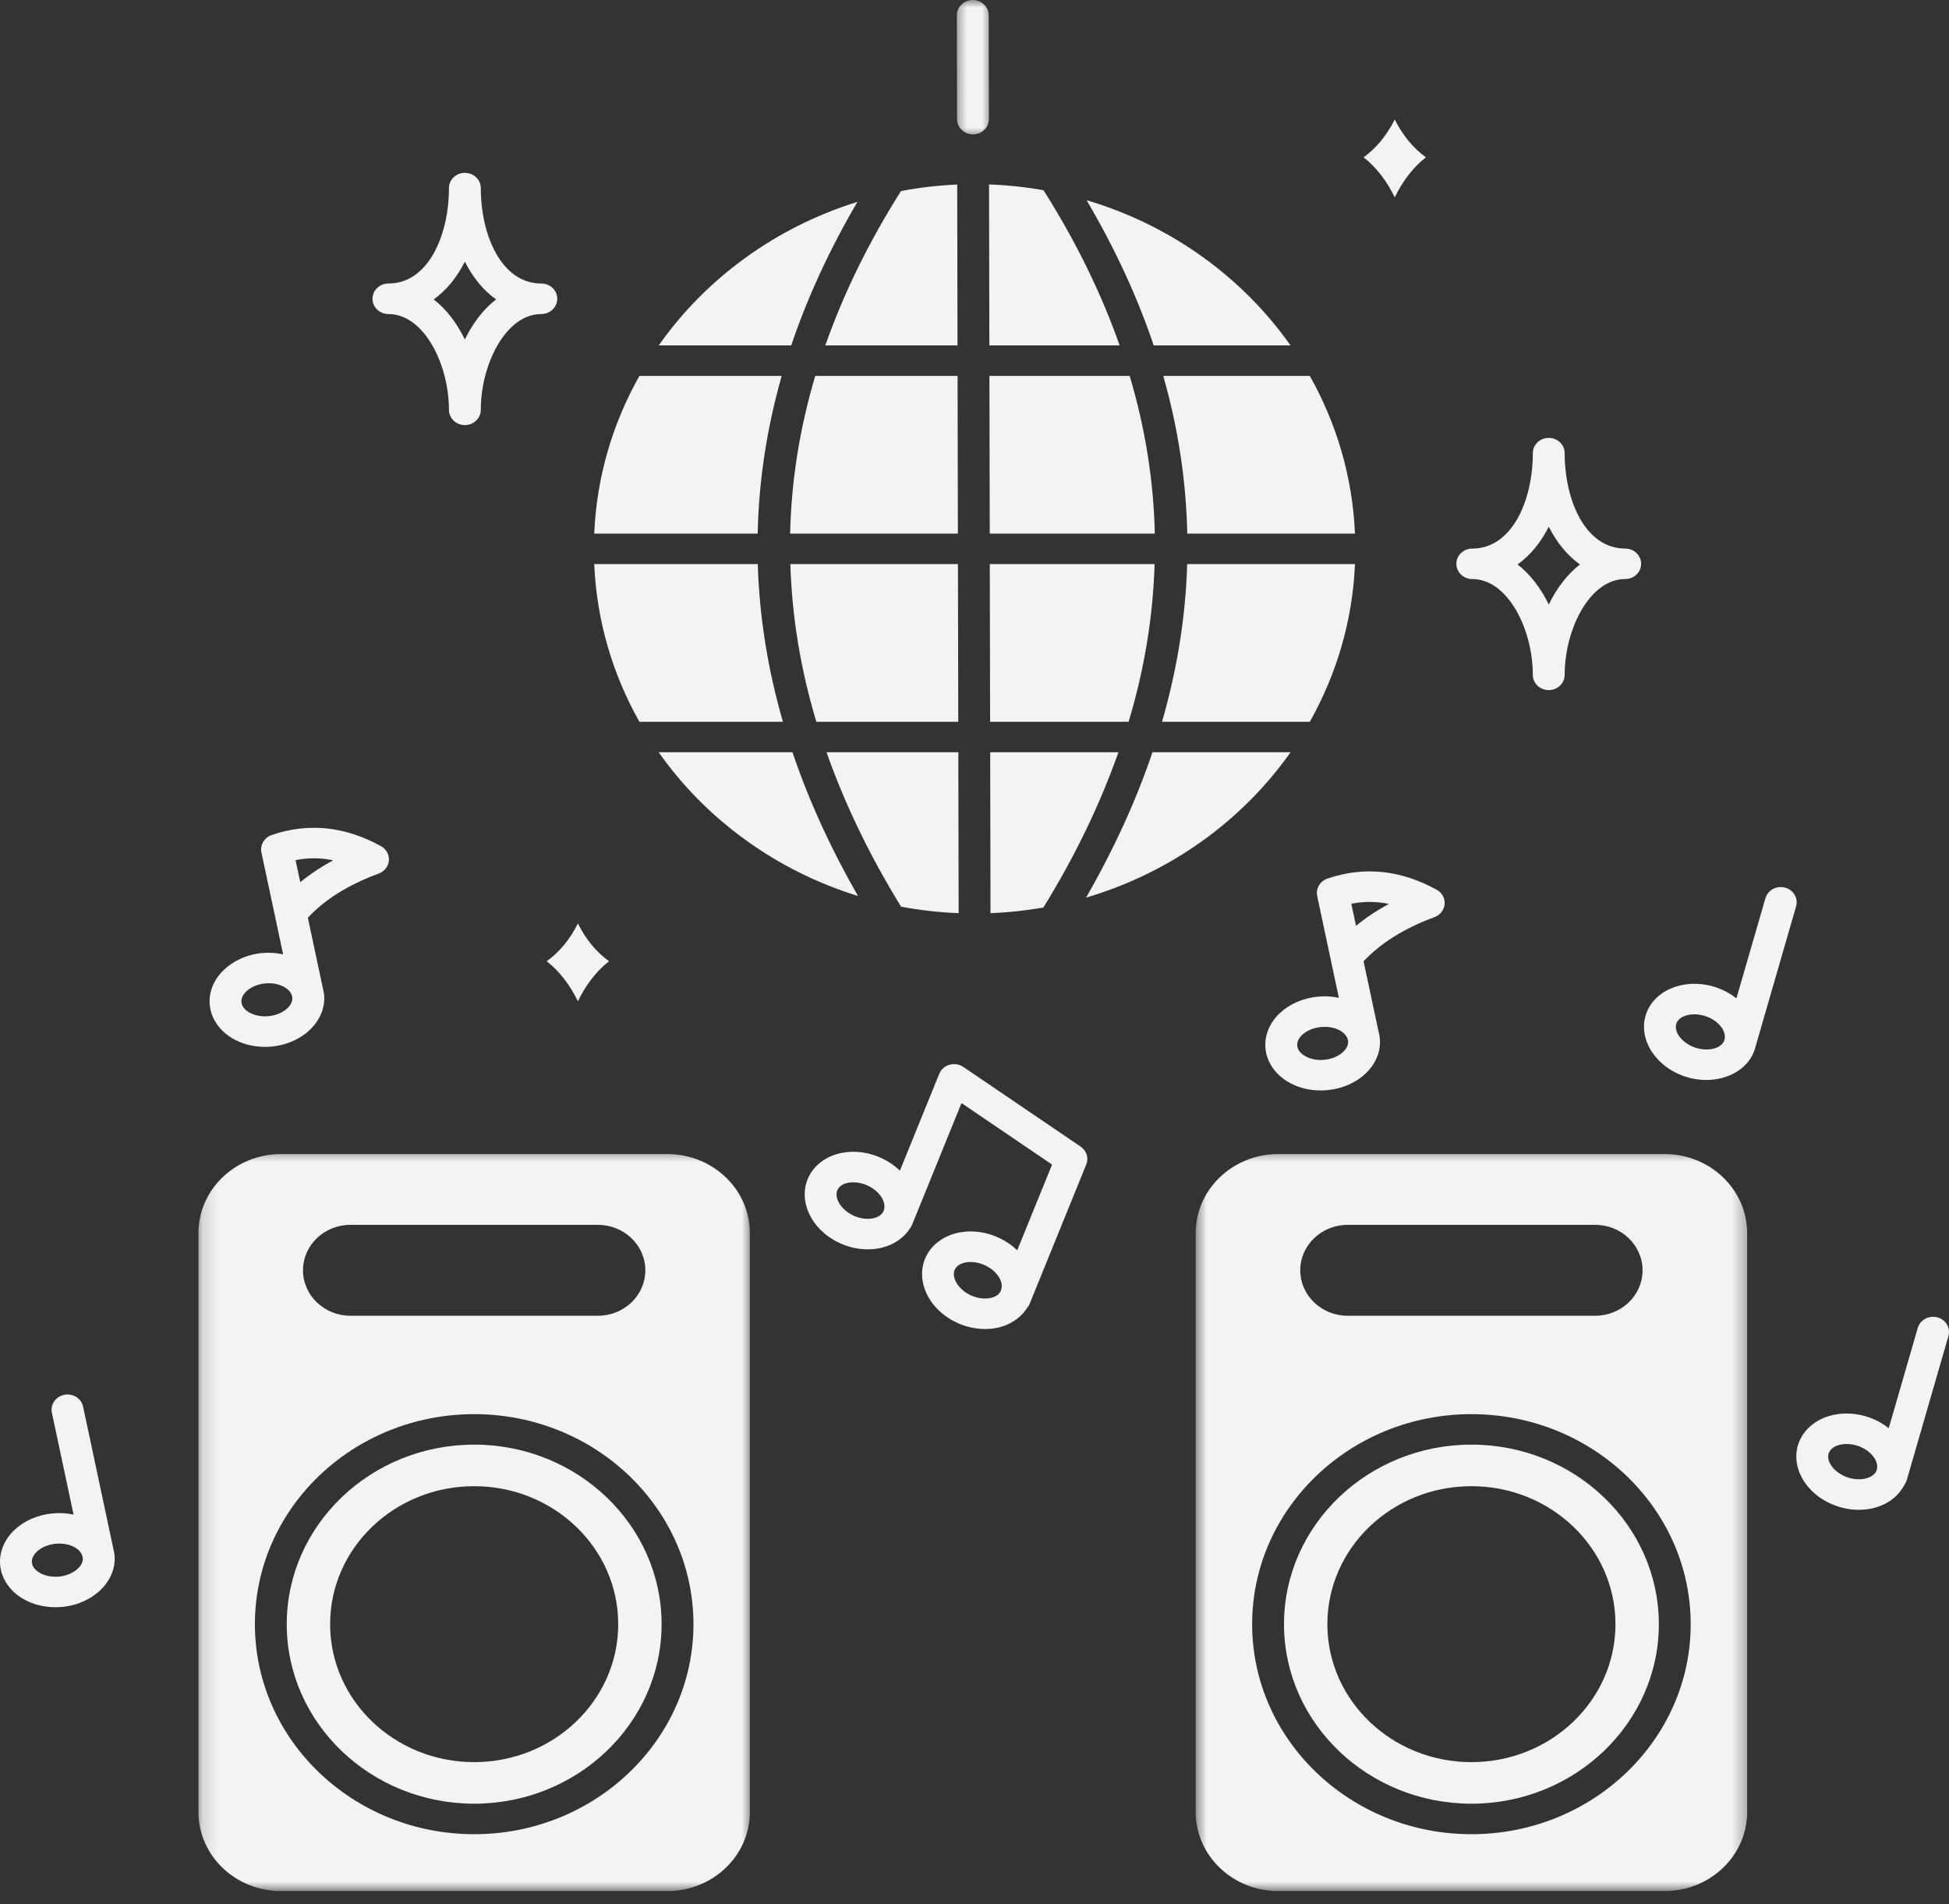 <svg width="130" height="127" viewBox="0 0 130 127" fill="none" xmlns="http://www.w3.org/2000/svg">
<rect x="0" y="0" width="130" height="127" fill="#333333" stroke="none"/>
<path d="M63.867 23.037L63.846 12.308C62.57 12.362 61.317 12.511 60.098 12.74C57.936 16.153 56.264 19.588 55.049 23.037H63.867Z" fill="#F3F3F3"/>
<path d="M90.379 37.62H79.186C79.084 41.118 78.522 44.625 77.508 48.139H87.364C89.144 44.985 90.215 41.413 90.379 37.62Z" fill="#F3F3F3"/>
<path d="M86.079 50.171H76.871C75.777 53.4 74.3 56.632 72.44 59.864C78.059 58.212 82.859 54.743 86.079 50.171Z" fill="#F3F3F3"/>
<path d="M69.595 60.525C71.726 57.072 73.381 53.62 74.6 50.171H66.046L66.067 60.902C67.265 60.856 68.443 60.725 69.595 60.525Z" fill="#F3F3F3"/>
<path d="M75.35 25.07H65.996L66.017 35.588H77.026C76.949 32.068 76.391 28.561 75.35 25.07Z" fill="#F3F3F3"/>
<path d="M86.079 23.037C82.865 18.475 78.08 15.01 72.476 13.352C74.368 16.564 75.859 19.793 76.953 23.037H86.079Z" fill="#F3F3F3"/>
<path d="M74.682 23.037C73.458 19.567 71.776 16.116 69.601 12.685C68.417 12.476 67.206 12.346 65.97 12.302L65.991 23.037H74.682Z" fill="#F3F3F3"/>
<path d="M52.14 25.07H42.65C40.869 28.223 39.798 31.795 39.635 35.588H50.538C50.611 32.07 51.145 28.563 52.14 25.07Z" fill="#F3F3F3"/>
<path d="M75.279 48.139C76.337 44.625 76.907 41.118 77.013 37.62H66.02L66.041 48.139H75.279Z" fill="#F3F3F3"/>
<path d="M79.193 35.588H90.378C90.215 31.795 89.144 28.223 87.364 25.07H77.59C78.585 28.563 79.117 32.07 79.193 35.588Z" fill="#F3F3F3"/>
<path d="M63.917 48.139L63.896 37.62H52.717C52.824 41.118 53.394 44.625 54.452 48.139H63.917Z" fill="#F3F3F3"/>
<path d="M54.378 25.07C53.339 28.561 52.78 32.068 52.702 35.588H63.892L63.871 25.07H54.378Z" fill="#F3F3F3"/>
<path d="M57.229 59.757C55.396 56.561 53.94 53.365 52.859 50.171H43.936C47.089 54.651 51.759 58.068 57.229 59.757Z" fill="#F3F3F3"/>
<path d="M63.942 60.902L63.921 50.171H55.13C56.341 53.602 57.988 57.035 60.104 60.47C61.353 60.705 62.635 60.852 63.942 60.902Z" fill="#F3F3F3"/>
<path d="M57.192 13.463C51.736 15.156 47.081 18.569 43.936 23.037H52.777C53.858 19.831 55.329 16.639 57.192 13.463Z" fill="#F3F3F3"/>
<path d="M52.222 48.139C51.208 44.625 50.649 41.118 50.544 37.62H39.635C39.798 41.413 40.869 44.983 42.65 48.139H52.222Z" fill="#F3F3F3"/>
<mask id="mask0_54_262" style="mask-type:luminance" maskUnits="userSpaceOnUse" x="63" y="0" width="4" height="10">
<path d="M63.569 0H66.251V9.184H63.569V0Z" fill="white"/>
</mask>
<g mask="url(#mask0_54_262)">
<path d="M64.9 8.961C64.9 8.961 64.9 8.961 64.902 8.961C65.488 8.959 65.962 8.503 65.962 7.941L65.947 1.016C65.947 0.454 65.469 0 64.885 0C64.885 0 64.885 0 64.883 0C64.296 0.002 63.823 0.458 63.823 1.02L63.837 7.945C63.837 8.505 64.313 8.961 64.9 8.961Z" fill="#F3F3F3"/>
</g>
<path d="M31.627 96.347C24.735 96.347 19.126 101.719 19.126 108.322C19.126 114.923 24.735 120.294 31.627 120.294C38.52 120.294 44.129 114.923 44.129 108.322C44.129 101.719 38.52 96.347 31.627 96.347ZM31.627 117.522C26.32 117.522 22.019 113.402 22.019 108.322C22.019 103.239 26.32 99.119 31.627 99.119C36.932 99.119 41.236 103.239 41.236 108.322C41.236 113.402 36.932 117.522 31.627 117.522Z" fill="#F3F3F3"/>
<mask id="mask1_54_262" style="mask-type:luminance" maskUnits="userSpaceOnUse" x="13" y="76" width="38" height="51">
<path d="M13.153 76.551H50.161V126.119H13.153V76.551Z" fill="white"/>
</mask>
<g mask="url(#mask1_54_262)">
<path d="M44.519 76.969H18.734C15.703 76.969 13.237 79.333 13.237 82.237V120.854C13.237 123.759 15.703 126.121 18.734 126.121H44.519C47.55 126.121 50.016 123.759 50.016 120.854V82.237C50.016 79.333 47.55 76.969 44.519 76.969ZM23.375 81.689H39.88C41.627 81.689 43.044 83.047 43.044 84.72C43.044 86.394 41.627 87.752 39.88 87.752H23.375C21.628 87.752 20.211 86.394 20.211 84.72C20.209 83.047 21.628 81.689 23.375 81.689ZM31.628 122.329C23.561 122.329 17.002 116.043 17.002 108.322C17.002 100.598 23.561 94.314 31.628 94.314C39.692 94.314 46.254 100.598 46.254 108.322C46.254 116.043 39.692 122.329 31.628 122.329Z" fill="#F3F3F3"/>
</g>
<path d="M98.145 96.347C91.252 96.347 85.644 101.719 85.644 108.322C85.644 114.923 91.252 120.294 98.145 120.294C105.038 120.294 110.646 114.923 110.646 108.322C110.646 101.719 105.038 96.347 98.145 96.347ZM98.145 117.522C92.838 117.522 88.537 113.402 88.537 108.322C88.537 103.239 92.838 99.119 98.145 99.119C103.45 99.119 107.753 103.239 107.753 108.322C107.753 113.402 103.45 117.522 98.145 117.522Z" fill="#F3F3F3"/>
<mask id="mask2_54_262" style="mask-type:luminance" maskUnits="userSpaceOnUse" x="79" y="76" width="38" height="51">
<path d="M79.66 76.551H116.667V126.119H79.66V76.551Z" fill="white"/>
</mask>
<g mask="url(#mask2_54_262)">
<path d="M111.036 76.969H85.254C82.22 76.969 79.754 79.333 79.754 82.237V120.854C79.754 123.759 82.22 126.121 85.254 126.121H111.036C114.067 126.121 116.535 123.759 116.535 120.854V82.237C116.535 79.333 114.067 76.969 111.036 76.969ZM89.892 81.689H106.397C108.145 81.689 109.561 83.047 109.561 84.72C109.561 86.394 108.145 87.752 106.397 87.752H89.892C88.145 87.752 86.728 86.394 86.728 84.72C86.726 83.047 88.145 81.689 89.892 81.689ZM98.145 122.329C90.081 122.329 83.519 116.043 83.519 108.322C83.519 100.598 90.081 94.314 98.145 94.314C106.209 94.314 112.771 100.598 112.771 108.322C112.771 116.043 106.209 122.329 98.145 122.329Z" fill="#F3F3F3"/>
</g>
<path d="M15.437 69.213C16.08 69.61 16.861 69.819 17.674 69.819C17.825 69.819 17.978 69.811 18.133 69.797C20.234 69.594 21.795 68.031 21.615 66.312C21.613 66.288 21.602 66.266 21.6 66.242C21.598 66.231 21.602 66.219 21.6 66.209L20.534 61.208C21.669 59.986 23.255 58.996 25.258 58.263C25.642 58.122 25.906 57.783 25.939 57.393C25.971 57.001 25.765 56.626 25.409 56.431C23.002 55.105 20.551 54.856 18.12 55.691C17.624 55.862 17.333 56.356 17.437 56.852L18.345 61.113C18.347 61.129 18.351 61.143 18.355 61.159L18.885 63.65C18.441 63.552 17.965 63.516 17.475 63.562C15.374 63.767 13.811 65.332 13.993 67.049C14.083 67.913 14.609 68.7 15.437 69.213ZM22.223 57.379C21.412 57.815 20.68 58.301 20.029 58.839L19.715 57.365C20.553 57.196 21.384 57.2 22.223 57.379ZM17.689 65.587C17.766 65.579 17.844 65.575 17.921 65.575C18.675 65.575 19.335 65.928 19.472 66.404L19.499 66.533C19.543 67.111 18.812 67.686 17.917 67.772C17.431 67.82 16.943 67.72 16.587 67.501C16.421 67.399 16.14 67.178 16.105 66.842C16.044 66.262 16.784 65.673 17.689 65.587Z" fill="#F3F3F3"/>
<path d="M88.541 58.598C88.042 58.769 87.751 59.263 87.858 59.759L88.767 64.03C88.769 64.038 88.771 64.046 88.773 64.054L89.303 66.549C88.853 66.451 88.375 66.422 87.894 66.471C86.919 66.565 86.025 66.953 85.375 67.559C84.671 68.218 84.319 69.092 84.411 69.956C84.501 70.82 85.029 71.607 85.855 72.119C86.498 72.517 87.278 72.726 88.09 72.726C88.243 72.726 88.396 72.718 88.551 72.704C89.523 72.609 90.42 72.224 91.07 71.615C91.774 70.956 92.126 70.084 92.033 69.221C92.031 69.197 92.021 69.174 92.019 69.152C92.017 69.14 92.021 69.13 92.019 69.118L90.952 64.116C92.088 62.895 93.676 61.905 95.679 61.169C96.06 61.029 96.326 60.691 96.358 60.3C96.391 59.908 96.184 59.534 95.828 59.34C93.422 58.014 90.969 57.763 88.541 58.598ZM89.586 70.159C89.282 70.444 88.828 70.633 88.338 70.681C87.852 70.729 87.363 70.629 87.009 70.41C86.844 70.307 86.561 70.088 86.525 69.751C86.49 69.418 86.722 69.146 86.861 69.016C87.164 68.733 87.619 68.542 88.109 68.496C88.189 68.487 88.269 68.483 88.35 68.483C88.755 68.483 89.142 68.582 89.44 68.765C89.593 68.859 89.838 69.06 89.903 69.353L89.921 69.442C89.945 69.769 89.722 70.032 89.586 70.159ZM92.641 60.286C91.83 60.721 91.099 61.21 90.447 61.746L90.135 60.276C90.971 60.107 91.805 60.111 92.641 60.286Z" fill="#F3F3F3"/>
<path d="M119.062 59.197C118.497 59.048 117.912 59.364 117.755 59.906L115.821 66.583C115.465 66.302 115.055 66.069 114.604 65.9C112.635 65.167 110.502 65.88 109.848 67.489C109.192 69.098 110.263 71.004 112.232 71.74C112.758 71.934 113.295 72.027 113.812 72.027C115.235 72.027 116.509 71.328 116.99 70.149C116.999 70.129 116.999 70.106 117.007 70.086C117.011 70.074 117.02 70.064 117.024 70.052L119.802 60.448C119.957 59.906 119.626 59.347 119.062 59.197ZM115.023 69.343L114.998 69.43C114.763 69.962 113.839 70.155 113.003 69.845C112.155 69.53 111.606 68.773 111.828 68.228C111.977 67.859 112.457 67.648 113.014 67.648C113.28 67.648 113.563 67.696 113.835 67.796C114.294 67.967 114.679 68.266 114.891 68.616C114.983 68.767 115.105 69.054 115.023 69.343Z" fill="#F3F3F3"/>
<path d="M129.224 87.858C128.658 87.71 128.073 88.025 127.916 88.565L125.98 95.252C125.628 94.973 125.224 94.734 124.765 94.564C123.852 94.222 122.871 94.178 122.004 94.437C121.065 94.718 120.336 95.343 120.007 96.152C119.354 97.763 120.424 99.67 122.394 100.401C122.915 100.596 123.458 100.694 123.99 100.694C124.388 100.694 124.782 100.638 125.155 100.528C126.006 100.272 126.668 99.726 127.03 99.025C127.034 99.019 127.036 99.011 127.041 99.005C127.074 98.939 127.12 98.88 127.15 98.812C127.158 98.792 127.158 98.77 127.166 98.75C127.17 98.738 127.179 98.728 127.183 98.714L129.961 89.11C130.118 88.567 129.787 88.007 129.224 87.858ZM125.189 97.99L125.161 98.091C125.027 98.39 124.707 98.529 124.522 98.585C124.12 98.704 123.623 98.677 123.165 98.507C122.316 98.189 121.767 97.434 121.989 96.89C122.117 96.576 122.45 96.436 122.639 96.377C122.802 96.329 122.982 96.305 123.169 96.305C123.439 96.305 123.724 96.357 123.996 96.458C124.801 96.757 125.327 97.452 125.189 97.99Z" fill="#F3F3F3"/>
<path d="M98.203 38.619C100.583 38.619 102.241 41.987 102.241 45.009C102.241 45.571 102.716 46.025 103.303 46.025C103.889 46.025 104.365 45.571 104.365 45.009C104.365 41.986 106.024 38.619 108.402 38.619C108.989 38.619 109.464 38.165 109.464 37.602C109.464 37.04 108.989 36.586 108.402 36.586C105.752 36.586 104.365 33.384 104.365 30.222C104.365 29.66 103.889 29.204 103.303 29.204C102.716 29.204 102.241 29.66 102.241 30.222C102.241 33.384 100.854 36.586 98.203 36.586C97.617 36.586 97.141 37.04 97.141 37.602C97.141 38.165 97.617 38.619 98.203 38.619ZM103.305 35.126C103.833 36.184 104.543 37.044 105.385 37.647C104.526 38.311 103.824 39.243 103.305 40.316C102.783 39.243 102.081 38.311 101.224 37.647C102.065 37.044 102.775 36.184 103.305 35.126Z" fill="#F3F3F3"/>
<path d="M93.031 13.162C93.552 12.087 94.254 11.155 95.111 10.492C94.269 9.889 93.561 9.027 93.031 7.971C92.501 9.027 91.792 9.889 90.95 10.492C91.809 11.157 92.511 12.089 93.031 13.162Z" fill="#F3F3F3"/>
<path d="M36.465 64.108C37.322 64.773 38.024 65.705 38.546 66.778C39.067 65.705 39.767 64.773 40.626 64.108C39.782 63.508 39.074 62.646 38.546 61.589C38.016 62.648 37.308 63.508 36.465 64.108Z" fill="#F3F3F3"/>
<path d="M25.908 20.944C28.288 20.944 29.945 24.31 29.945 27.331C29.945 27.894 30.421 28.35 31.007 28.35C31.594 28.35 32.07 27.894 32.07 27.331C32.07 24.31 33.729 20.944 36.107 20.944C36.694 20.944 37.169 20.49 37.169 19.927C37.169 19.365 36.694 18.909 36.107 18.909C33.457 18.909 32.07 15.709 32.07 12.545C32.07 11.982 31.594 11.528 31.007 11.528C30.421 11.528 29.945 11.982 29.945 12.545C29.945 15.707 28.558 18.909 25.908 18.909C25.321 18.909 24.846 19.365 24.846 19.927C24.846 20.49 25.321 20.944 25.908 20.944ZM31.007 17.45C31.537 18.507 32.246 19.369 33.088 19.969C32.231 20.634 31.529 21.566 31.007 22.641C30.486 21.566 29.786 20.634 28.927 19.969C29.769 19.369 30.477 18.507 31.007 17.45Z" fill="#F3F3F3"/>
<path d="M72.078 76.47L64.252 71.155C63.984 70.976 63.647 70.922 63.333 71.01C63.018 71.101 62.765 71.324 62.648 71.617L60.025 78.075C59.698 77.76 59.314 77.489 58.883 77.278C58.011 76.852 57.041 76.713 56.149 76.888C55.185 77.077 54.395 77.629 53.984 78.403C53.165 79.942 54.028 81.94 55.91 82.858C56.536 83.166 57.215 83.322 57.877 83.322C58.137 83.322 58.392 83.3 58.646 83.25C59.61 83.061 60.397 82.509 60.81 81.735C60.821 81.715 60.825 81.691 60.835 81.671C60.84 81.659 60.85 81.653 60.854 81.641L64.133 73.568L70.173 77.67L67.85 83.389C67.525 83.073 67.141 82.802 66.71 82.591C65.836 82.167 64.866 82.025 63.976 82.201C63.012 82.39 62.222 82.943 61.812 83.716C60.992 85.255 61.856 87.254 63.737 88.171C64.363 88.479 65.042 88.636 65.702 88.636C65.964 88.636 66.22 88.614 66.471 88.563C67.351 88.391 68.07 87.906 68.505 87.237C68.52 87.219 68.533 87.195 68.547 87.175C68.575 87.131 68.612 87.095 68.637 87.049C68.646 87.031 68.65 87.01 68.658 86.992C68.665 86.98 68.675 86.968 68.679 86.954L72.453 77.666C72.631 77.234 72.476 76.74 72.078 76.47ZM58.943 80.739L58.906 80.827C58.742 81.115 58.409 81.221 58.218 81.257C57.806 81.338 57.316 81.263 56.878 81.048C56.067 80.651 55.6 79.847 55.876 79.327C56.035 79.028 56.383 78.919 56.576 78.881C56.685 78.861 56.798 78.851 56.915 78.851C57.242 78.851 57.594 78.933 57.919 79.092C58.357 79.305 58.709 79.64 58.885 80.008C58.96 80.166 59.05 80.46 58.943 80.739ZM66.766 86.054L66.731 86.143C66.567 86.43 66.232 86.536 66.044 86.573C65.633 86.653 65.141 86.579 64.701 86.364C63.892 85.966 63.425 85.162 63.701 84.642C63.863 84.343 64.208 84.234 64.401 84.196C64.51 84.176 64.623 84.166 64.741 84.166C65.07 84.166 65.421 84.248 65.744 84.407C66.184 84.62 66.534 84.954 66.71 85.323C66.785 85.48 66.878 85.775 66.766 86.054Z" fill="#F3F3F3"/>
<path d="M7.622 103.583L5.543 93.816C5.426 93.266 4.869 92.91 4.291 93.025C3.714 93.135 3.344 93.674 3.461 94.224L4.907 101.012C4.456 100.915 3.978 100.887 3.497 100.935C2.524 101.03 1.628 101.415 0.978 102.024C0.274 102.683 -0.078 103.557 0.014 104.419C0.105 105.284 0.633 106.072 1.458 106.582C2.101 106.98 2.883 107.191 3.696 107.191C3.848 107.191 4.001 107.185 4.154 107.171C6.256 106.966 7.819 105.401 7.636 103.683C7.634 103.659 7.624 103.639 7.622 103.615C7.622 103.603 7.626 103.593 7.622 103.583ZM3.943 105.146C3.457 105.194 2.966 105.096 2.612 104.875C2.447 104.772 2.164 104.551 2.128 104.216C2.093 103.882 2.323 103.611 2.464 103.48C2.765 103.195 3.22 103.006 3.71 102.958C3.792 102.95 3.872 102.946 3.951 102.946C4.358 102.946 4.745 103.047 5.043 103.229C5.194 103.324 5.439 103.523 5.504 103.818L5.525 103.906C5.566 104.483 4.837 105.059 3.943 105.146Z" fill="#F3F3F3"/>
</svg>
